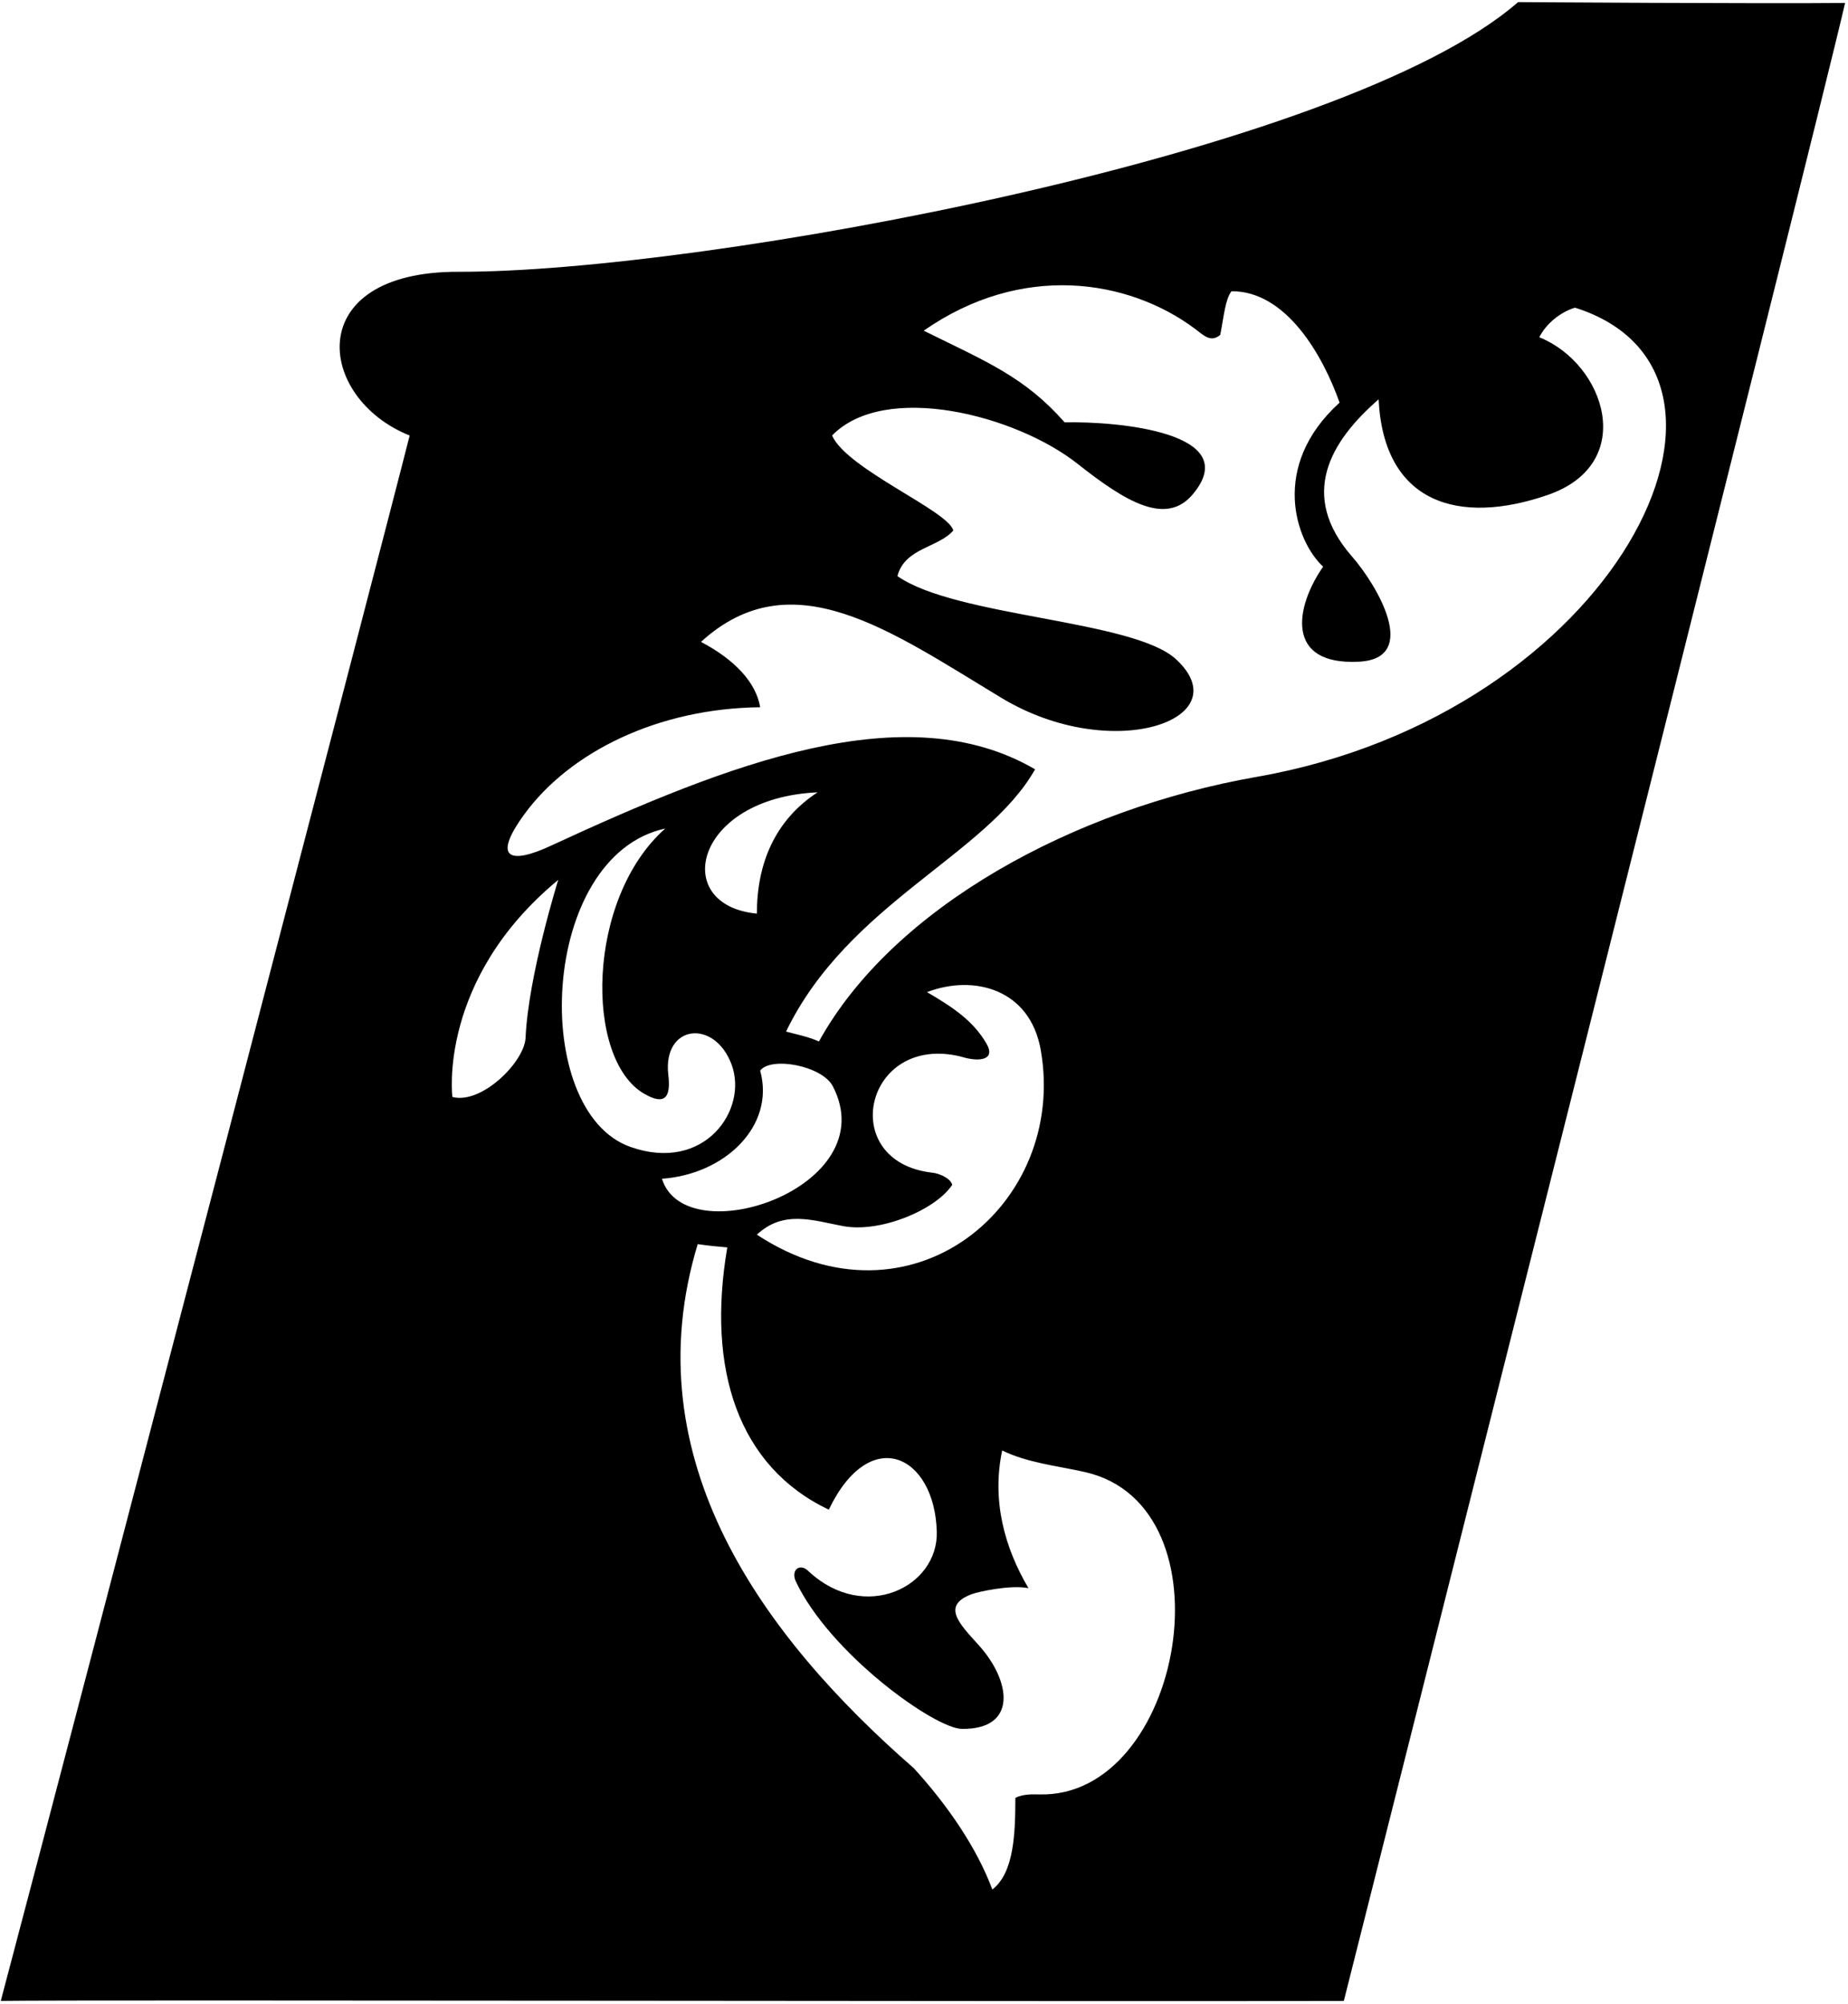 <?xml version="1.0" encoding="UTF-8"?>
<svg xmlns="http://www.w3.org/2000/svg" xmlns:xlink="http://www.w3.org/1999/xlink" width="429pt" height="465pt" viewBox="0 0 429 465" version="1.1">
<g id="surface1">
<path style=" stroke:none;fill-rule:nonzero;fill:rgb(0%,0%,0%);fill-opacity:1;" d="M 352.41 0.488 C 311.891 35.902 162.82 63.227 106.445 63.07 C 69.914 62.969 73.434 92.41 95.098 101.062 C 90.805 118.328 16.875 401.363 0.18 464.32 C 18.48 464.023 262.355 464.512 311.961 464.32 C 311.961 464.32 422.949 24.66 428.32 0.684 C 409.219 0.883 352.41 0.488 352.41 0.488 Z M 122.008 240.812 C 121.758 246.445 111.781 256.332 105.02 254.551 C 105.02 254.551 101.539 227.367 129.59 204.18 C 129.59 204.18 122.648 226.391 122.008 240.812 Z M 154.434 192.262 C 136.086 208.5 135.648 245.777 149.547 253.812 C 154.445 256.645 155.75 254.531 155.148 249.48 C 153.754 237.781 165.828 236.301 169.824 247.008 C 173.746 257.52 163.555 272.211 146.352 266.148 C 122.895 257.879 125.156 198.59 154.434 192.262 Z M 189.789 183.867 C 179.766 190.414 175.703 200.559 175.703 212.008 C 155.461 210.078 161.168 185.137 189.789 183.867 Z M 153.668 273.535 C 168.305 272.504 180.004 261.27 176.469 248.445 C 178.918 245.113 190.844 247.258 193.348 252.098 C 205.488 275.586 159.109 291.109 153.668 273.535 Z M 216.461 272.129 C 194.121 269.645 200.637 239.754 223.004 245.168 C 227.664 246.637 231.113 245.789 229.035 242.238 C 225.887 236.707 220.73 233.469 215.195 230.227 C 226.047 226.078 239.117 229.477 241.605 243.672 C 247.906 279.602 211.438 309.988 175.703 286.508 C 181.949 280.656 188.891 283.266 195.785 284.535 C 204.383 286.113 217.145 280.809 221.059 274.938 C 220.578 273.316 217.965 272.297 216.461 272.129 Z M 241.219 416.402 C 239.27 416.348 237.344 416.379 235.707 417.199 C 235.707 425.418 235.406 434.594 230.363 438.469 C 226.738 428.738 219.969 418.914 212.145 410.328 C 177.23 379.898 146.801 338.688 161.969 288.703 C 164.516 289.078 166.547 289.273 168.836 289.465 C 163.984 317.836 171.391 340.324 192.398 350.328 C 201.953 330.414 216.941 337.598 217.469 355.41 C 217.852 368.234 200.793 376.664 187.82 364.73 C 185.723 362.496 183.48 364.336 184.766 367.02 C 192.711 383.746 216.965 401.117 223.293 401.195 C 236.254 401.352 234.805 390.129 227.121 381.672 C 222.613 376.707 218.496 372.551 225.652 369.906 C 227.031 369.395 234.551 367.703 238.758 368.547 C 233.227 359.199 230.176 348.227 232.652 336.59 C 238.547 339.473 245.383 340.133 251.867 341.598 C 286.582 349.441 274.574 417.355 241.219 416.402 Z M 291.742 180.273 C 249.254 187.715 207.34 210.527 190.109 241.676 C 187.566 240.523 184.57 239.965 182.477 239.383 C 196.875 209.605 229.039 198.461 240.285 178.523 C 210.434 161.109 169.348 177.059 127.734 196.324 C 118.633 200.535 114.02 199.492 121.762 188.902 C 132.293 174.488 152.746 164.383 176.469 164.117 C 175.516 158.395 170.613 153.102 162.73 148.953 C 183.777 129.734 206.629 146.355 232.453 161.934 C 258.242 177.488 288.016 166.871 273.008 152.984 C 263.102 143.82 221.902 143.191 208.328 133.688 C 210.047 127.105 217.867 127.105 221.301 123.102 C 220.156 118.52 196.598 108.887 193.16 101.062 C 205.391 88.508 235.789 96.281 250.172 107.645 C 261.168 116.328 270.617 122.098 276.828 114.781 C 289.07 100.348 259.305 97.73 247.152 98.012 C 237.805 87.422 229.039 83.957 214.434 76.738 C 237.145 60.883 261.918 64.73 277.418 76.309 C 279.398 77.789 281.078 79.605 283.273 77.699 C 284.113 73.434 284.418 69.484 285.883 67.582 C 298.664 67.508 307.164 82.645 310.973 93.434 C 294.645 108.23 300.852 125.715 307.156 131.496 C 300.691 140.762 298.172 154.473 315.523 153.547 C 329.613 152.793 319.879 136.047 313.84 129.121 C 301.457 114.922 308.727 102.504 320.035 92.672 C 321.215 116.871 338.691 121.977 359.305 114.855 C 380.309 107.598 372.598 84.371 357.332 78.266 C 358.953 75.023 362.391 72.352 365.633 71.398 C 413.957 86.664 375.145 165.668 291.742 180.273 "/>
</g>
</svg>
